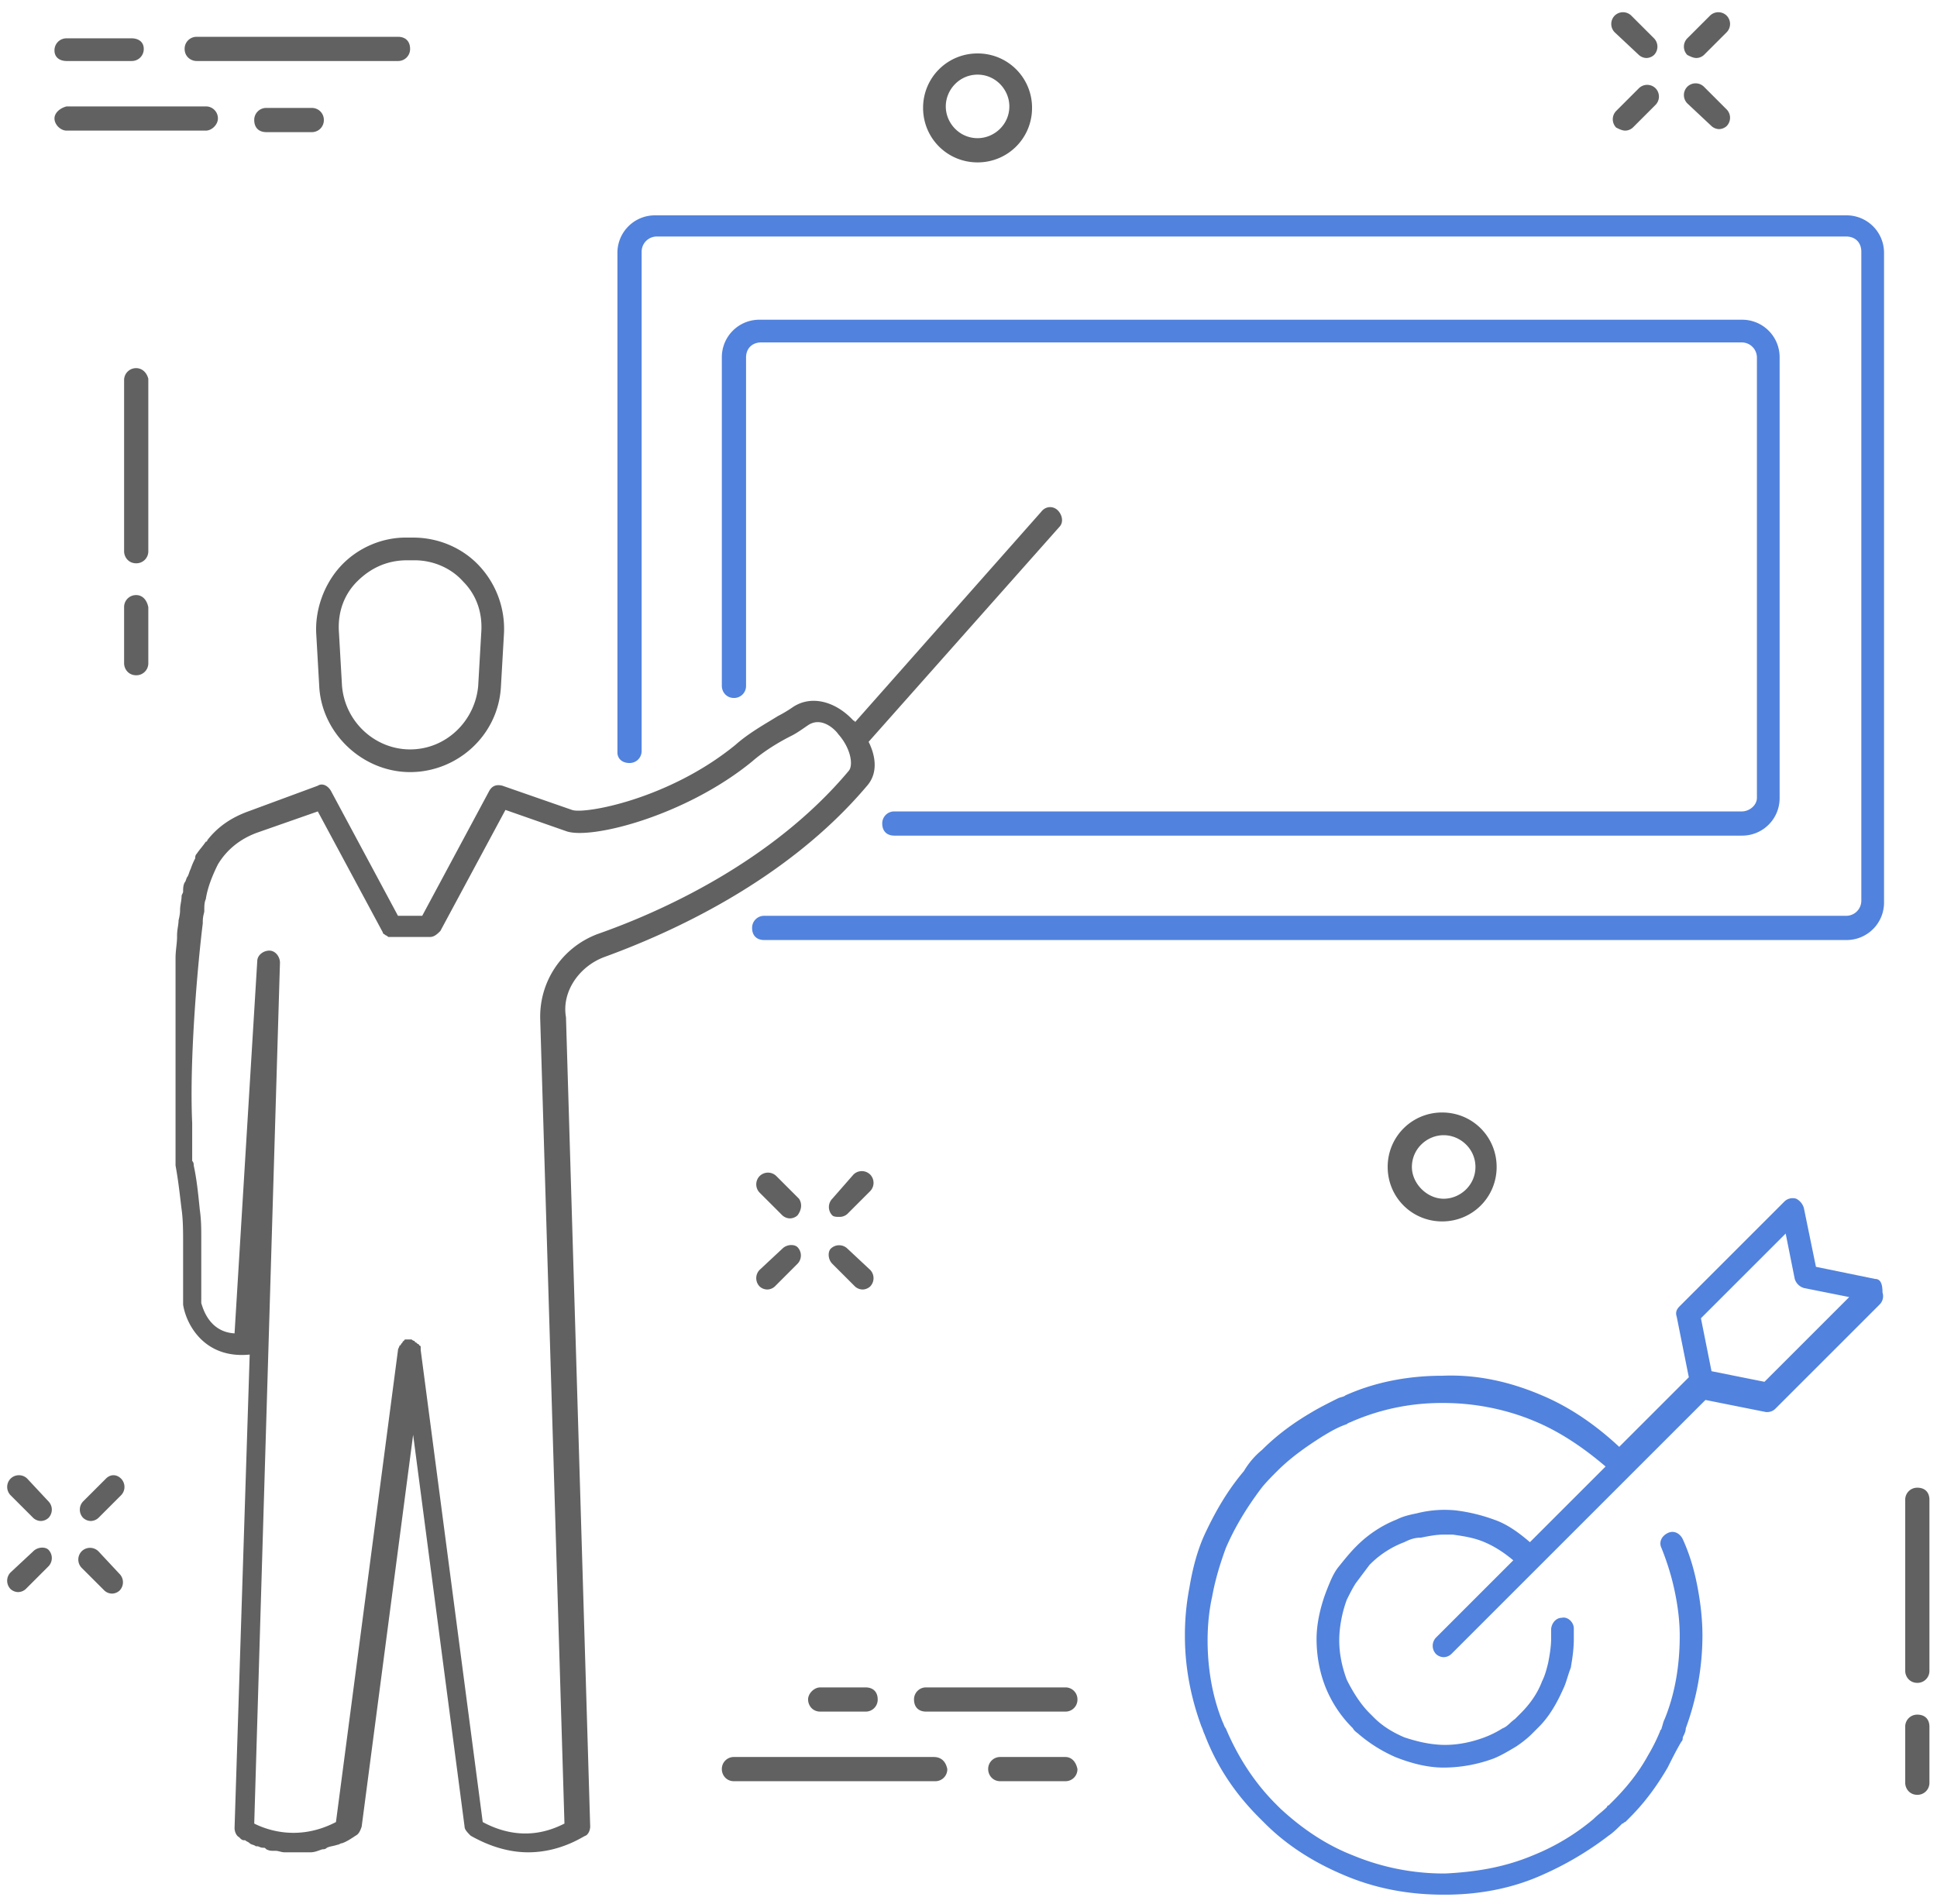 <svg width="120" height="118" fill="none" xmlns="http://www.w3.org/2000/svg"><path d="M12.188 3.781h12.468a.74.74 0 0 0 .75-.75c0-.469-.281-.75-.75-.75H12.188a.74.74 0 0 0-.75.75c0 .469.374.75.75.75zm-8.063 0h4.031a.74.74 0 0 0 .75-.75c0-.469-.375-.656-.75-.656H4.125a.74.74 0 0 0-.75.75c0 .469.375.656.75.656zM13.5 7.344a.74.74 0 0 0-.75-.75H4.125c-.375.093-.75.375-.75.75s.375.75.75.75h8.625c.375 0 .75-.375.75-.75zm5.813-.656H16.5a.74.74 0 0 0-.75.75c0 .468.281.75.75.75h2.813a.74.74 0 0 0 .75-.75.74.74 0 0 0-.75-.75zm38.531 102.187H45.469a.74.74 0 0 0-.75.75c0 .375.281.75.75.75h12.468a.74.74 0 0 0 .75-.75c-.093-.469-.374-.75-.843-.75zm8.156 0h-4.031a.74.74 0 0 0-.75.75c0 .375.281.75.75.75H66a.74.74 0 0 0 .75-.75c-.094-.469-.375-.75-.75-.75zm0-4.313h-8.625a.74.74 0 0 0-.75.75c0 .469.281.75.75.75H66a.74.74 0 0 0 .75-.75.74.74 0 0 0-.75-.75zm-15.937.75c0 .375.28.75.75.75h2.812a.74.74 0 0 0 .75-.75c0-.468-.281-.749-.75-.749h-2.813c-.374-.001-.75.375-.75.749zM8.438 22.813a.74.74 0 0 0-.75.75v10.593c0 .375.28.75.75.75a.74.74 0 0 0 .75-.75V23.47c-.094-.375-.376-.657-.75-.657zm0 14.062a.74.74 0 0 0-.75.75v3.469c0 .375.28.75.75.75a.74.74 0 0 0 .75-.75v-3.469c-.094-.469-.376-.75-.75-.75zm110.343 55.313a.74.74 0 0 0-.75.75v10.593c0 .375.281.75.75.75a.74.74 0 0 0 .75-.75V92.937c0-.468-.281-.75-.75-.75zm0 14.062a.74.74 0 0 0-.75.75v3.469c0 .375.281.75.75.75a.74.74 0 0 0 .75-.75V107c0-.469-.281-.75-.75-.75zM49.5 74.281l-1.406-1.406a.736.736 0 0 0-1.032 0 .736.736 0 0 0 0 1.031l1.407 1.406a.717.717 0 0 0 .468.188.716.716 0 0 0 .47-.188c.28-.374.28-.75.093-1.03zm2.063 4.032l1.406 1.406a.717.717 0 0 0 .469.187.716.716 0 0 0 .468-.187.736.736 0 0 0 0-1.031L52.5 77.374a.736.736 0 0 0-1.031 0c-.188.188-.188.656.094.938zm-3.094-.938l-1.407 1.312a.736.736 0 0 0 0 1.032.716.716 0 0 0 .47.187.716.716 0 0 0 .468-.187l1.406-1.407a.736.736 0 0 0 0-1.03c-.187-.188-.656-.188-.937.093zm3.562-1.969a.716.716 0 0 0 .469-.187l1.406-1.406a.736.736 0 0 0 0-1.032.736.736 0 0 0-1.031 0l-1.313 1.5a.736.736 0 0 0 0 1.031c.094.094.282.094.47.094zM1.688 91.625a.736.736 0 0 0-1.032 0 .736.736 0 0 0 0 1.031l1.406 1.406a.716.716 0 0 0 .47.188.716.716 0 0 0 .468-.188.736.736 0 0 0 0-1.03l-1.313-1.407zm4.406 4.5a.736.736 0 0 0-1.032 0 .736.736 0 0 0 0 1.031l1.407 1.406a.716.716 0 0 0 .468.188.716.716 0 0 0 .47-.188.736.736 0 0 0 0-1.03l-1.313-1.407zm-4.031 0L.655 97.437a.736.736 0 0 0 0 1.032.716.716 0 0 0 .469.187.716.716 0 0 0 .469-.187L3 97.062a.736.736 0 0 0 0-1.03c-.188-.188-.656-.188-.938.093zm4.5-4.5l-1.407 1.406a.736.736 0 0 0 0 1.031.716.716 0 0 0 .469.188.716.716 0 0 0 .469-.188L7.5 92.656a.736.736 0 0 0 0-1.031c-.281-.281-.656-.281-.938 0zm94.968-88.219a.716.716 0 0 0 .469.188.718.718 0 0 0 .469-.188.736.736 0 0 0 0-1.031L101.062.969a.735.735 0 0 0-1.031 0 .736.736 0 0 0 0 1.031l1.5 1.406zm4.5 4.407A.716.716 0 0 0 106.5 8a.718.718 0 0 0 .469-.188.736.736 0 0 0 0-1.03l-1.407-1.407a.735.735 0 0 0-1.031 0 .736.736 0 0 0 0 1.031l1.5 1.407zm-5.344.281a.716.716 0 0 0 .469-.188l1.406-1.406a.734.734 0 0 0 0-1.031.735.735 0 0 0-1.031 0l-1.406 1.406a.736.736 0 0 0 0 1.031c.188.094.375.188.562.188zm4.407-4.5a.713.713 0 0 0 .468-.188L106.969 2a.736.736 0 0 0 0-1.031.735.735 0 0 0-1.031 0l-1.407 1.406a.736.736 0 0 0 0 1.031c.188.094.375.188.563.188zM85.969 72.313c0 1.874 1.5 3.374 3.375 3.374s3.375-1.5 3.375-3.374c0-1.876-1.5-3.376-3.375-3.376a3.361 3.361 0 0 0-3.375 3.376zm5.437 0c0 1.124-.937 1.968-1.969 1.968-1.03 0-1.968-.937-1.968-1.969 0-1.124.937-1.968 1.969-1.968 1.03 0 1.968.844 1.968 1.969zm-30.843-62.25c1.874 0 3.374-1.5 3.374-3.376a3.36 3.36 0 0 0-3.374-3.375 3.361 3.361 0 0 0-3.376 3.376c0 1.875 1.5 3.375 3.376 3.375zm0-5.438c1.124 0 1.968.938 1.968 1.969 0 1.125-.937 1.968-1.968 1.968-1.126 0-1.97-.937-1.97-1.968 0-1.032.844-1.969 1.97-1.969z" fill="#616161"/><path d="M116.156 79.25l-3.656-.75-.75-3.656a.96.96 0 0 0-.469-.563.73.73 0 0 0-.75.188l-6.469 6.469c-.187.187-.281.374-.187.656l.75 3.75-4.313 4.312c-1.406-1.312-3-2.437-4.78-3.187-1.97-.844-4.032-1.313-6.188-1.219-2.063 0-4.125.375-6 1.219-.094.094-.281.094-.469.187-.563.281-1.125.563-1.594.844-1.125.656-2.156 1.406-3.094 2.344a4.931 4.931 0 0 0-1.124 1.312c-1.032 1.219-1.782 2.531-2.438 3.938-.469 1.031-.75 2.156-.938 3.281a15.518 15.518 0 0 0-.28 3c0 1.969.374 3.844 1.03 5.625.094.188.094.281.188.469.75 1.969 1.875 3.656 3.375 5.156l.094.094.281.281c1.406 1.406 3.094 2.438 4.875 3.188 1.969.843 4.031 1.218 6.188 1.218h.093c2.063 0 4.125-.375 6-1.218 1.5-.657 2.906-1.5 4.125-2.438.281-.187.563-.469.844-.75.094 0 .094-.094.187-.094l.282-.281c.937-.937 1.687-1.969 2.343-3.094.282-.562.563-1.125.844-1.593.094-.094.094-.188.094-.282.094-.187.187-.375.187-.562a16.683 16.683 0 0 0 1.032-5.719c0-.937-.094-1.875-.282-2.906-.187-1.031-.468-2.063-.937-3.094-.188-.375-.563-.563-.938-.375-.375.188-.562.563-.375.938.375.937.657 1.874.844 2.812.188.938.281 1.781.281 2.625 0 1.781-.281 3.563-.937 5.156-.094.188-.094.282-.188.563 0 .094-.093.094-.093.187a11.222 11.222 0 0 1-.75 1.5c-.563 1.032-1.313 1.969-2.156 2.813l-.282.281s-.094 0-.094.094c-.28.281-.562.469-.843.75a13.783 13.783 0 0 1-3.75 2.25c-1.781.75-3.563 1.031-5.438 1.125h-.094a14.69 14.69 0 0 1-5.624-1.125c-1.688-.656-3.188-1.688-4.5-2.906l-.188-.188-.094-.094c-1.312-1.312-2.344-2.906-3.094-4.687-.093-.094-.093-.188-.187-.375-.656-1.594-.938-3.375-.938-5.063 0-.937.094-1.875.282-2.719.187-1.03.469-1.968.844-3 .562-1.312 1.312-2.53 2.156-3.656.281-.375.656-.75 1.031-1.125.844-.844 1.781-1.5 2.813-2.156.468-.281.937-.563 1.5-.75.093-.094.187-.094.374-.188a13.895 13.895 0 0 1 5.532-1.124h.094c1.874 0 3.843.374 5.624 1.124 1.594.657 3.094 1.688 4.407 2.813l-4.688 4.688c-.656-.563-1.406-1.126-2.25-1.407a10.648 10.648 0 0 0-2.344-.562 6.976 6.976 0 0 0-2.437.187c-.469.094-.844.188-1.219.375a7.333 7.333 0 0 0-2.437 1.594l-.094.094c-.375.375-.75.844-1.125 1.312-.281.375-.469.844-.656 1.313-.375.937-.656 2.062-.656 3.094 0 1.031.187 2.062.562 3a7.496 7.496 0 0 0 1.688 2.531c.093.187.28.281.374.375a9.14 9.14 0 0 0 2.25 1.406c.938.375 1.97.656 3 .656a9 9 0 0 0 3.094-.562c.469-.188.938-.469 1.406-.75.282-.188.657-.469.938-.75l.281-.281.188-.188c.656-.656 1.125-1.5 1.5-2.344.187-.375.281-.843.469-1.312.093-.563.187-1.125.187-1.781v-.657c0-.375-.375-.75-.75-.656-.375 0-.656.375-.656.75v.563c0 .468-.094 1.031-.188 1.5-.094.375-.187.75-.375 1.125-.281.75-.75 1.406-1.312 1.968l-.094.094-.094.094-.187.187c-.281.188-.469.469-.75.563a6.24 6.24 0 0 1-1.125.562c-.75.282-1.594.469-2.438.469-.844 0-1.687-.187-2.531-.469-.656-.281-1.313-.656-1.875-1.218l-.281-.282c-.563-.562-1.031-1.312-1.406-2.062-.282-.75-.47-1.594-.47-2.438 0-.843.188-1.781.47-2.531.187-.375.374-.75.562-1.031l.844-1.125.094-.094A5.96 5.96 0 0 1 87 95.562c.375-.187.656-.28 1.031-.28.469-.094.938-.188 1.406-.188H90c.656.094 1.313.187 1.969.469.656.28 1.219.656 1.781 1.124l-4.781 4.782a.735.735 0 0 0 0 1.031.715.715 0 0 0 .469.188.715.715 0 0 0 .468-.188l15.75-15.75 3.75.75h.094a.718.718 0 0 0 .469-.188l6.468-6.468a.728.728 0 0 0 .188-.75c0-.656-.188-.844-.469-.844zm-6.844 6.375l-3.281-.656-.656-3.281 5.25-5.25.562 2.812a.847.847 0 0 0 .563.563l2.812.562-5.25 5.25zM39 47.281a.74.74 0 0 0 .75-.75V15.594a.94.94 0 0 1 .938-.938h73.687c.563 0 .937.375.937.938v40.218a.939.939 0 0 1-.937.938H47.344a.74.74 0 0 0-.75.75c0 .469.281.75.75.75h67.031a2.32 2.32 0 0 0 2.344-2.344V15.688a2.32 2.32 0 0 0-2.344-2.344H40.594a2.321 2.321 0 0 0-2.344 2.344v30.937c0 .375.281.656.75.656z" fill="#5182DD"/><path d="M107.906 50.281h-52.5a.74.74 0 0 0-.75.75c0 .469.282.75.75.75h52.5a2.32 2.32 0 0 0 2.344-2.343V22.155a2.32 2.32 0 0 0-2.344-2.343H47.062a2.321 2.321 0 0 0-2.343 2.343V42.5c0 .375.281.75.75.75a.74.74 0 0 0 .75-.75V22.156c0-.562.375-.937.937-.937h60.75a.94.94 0 0 1 .938.937v27.282c0 .468-.469.843-.938.843z" fill="#5182DD"/><path d="M37.5 59.281c3.844-1.406 11.156-4.593 16.219-10.593.656-.75.562-1.782.093-2.72l11.813-13.312c.281-.281.188-.75-.094-1.031-.281-.281-.75-.281-1.031.094L52.969 44.75s0-.094-.094-.094c-1.125-1.218-2.625-1.593-3.75-.843a8.24 8.24 0 0 1-.938.562c-.75.469-1.78 1.031-2.624 1.781-4.126 3.375-9.376 4.313-10.126 4.032l-4.312-1.5c-.375-.094-.656 0-.844.374l-4.125 7.688h-1.5l-4.125-7.688c-.187-.374-.562-.562-.843-.374l-4.313 1.593c-1.031.375-1.875.938-2.531 1.782 0 0 0 .093-.094.093-.188.282-.375.469-.563.75-.093.094-.093.188-.093.282a4.4 4.4 0 0 0-.281.656c-.094.187-.094.281-.188.468-.094.094-.094.282-.188.376-.093.187-.093.374-.093.562 0 .094-.094.188-.094.281 0 .282-.094.563-.094.844 0 .094 0 .281-.094.656 0 .282-.093.563-.093.938v.093c0 .376-.094.844-.094 1.313v12.844c.188 1.031.281 1.969.375 2.719.094.656.094 1.406.094 2.156v3.75c.187 1.219 1.312 3.375 4.125 3.094l-.938 29.343c0 .188.094.469.281.563l.094.094s.094.093.188.093h.094c.093.094.187.094.28.188.095.094.282.094.376.187h.094c.093 0 .187.094.374.094.094 0 .094 0 .188.094.188.094.281.094.469.094h.093c.188 0 .375.093.563.093h1.594c.281 0 .468-.093.75-.187.093 0 .187 0 .281-.094.188-.094.375-.094.656-.187.094 0 .188-.094.282-.094.28-.094.562-.281.843-.469.188-.094.282-.281.375-.562l3.188-24.282 3.187 24.282c0 .187.188.375.375.562 1.313.75 2.532 1.031 3.563 1.031 2.062 0 3.468-1.031 3.562-1.031.188-.094.282-.375.282-.562l-1.5-50.157c-.282-1.593.843-3.187 2.437-3.75zm-4.031 3.938l1.5 49.781c-.75.375-2.625 1.219-5.063-.094l-3.843-29.25v-.187s0-.094-.094-.094c0 0 0-.094-.094-.094l-.094-.094s-.093 0-.093-.093c0 0-.094 0-.188-.094h-.375s-.094 0-.094.094c0 0-.093 0-.093.094l-.094.093s0 .094-.094.094c0 .094-.094.188-.094.281l-3.843 29.25c-2.344 1.219-4.313.469-5.063.094l1.594-53.344c0-.375-.282-.75-.657-.75-.375 0-.75.282-.75.657l-1.406 23.062c-1.594-.094-1.969-1.594-2.062-1.875v-4.031c0-.563 0-1.125-.094-1.781-.094-.938-.188-1.876-.375-2.72 0-.093 0-.187-.094-.28v-2.344c-.187-4.125.375-10.125.656-12.375v-.094c0-.375.094-.563.094-.656v-.094c0-.188 0-.469.094-.656.094-.657.375-1.407.75-2.157.563-.937 1.406-1.593 2.438-1.968l3.75-1.313 4.03 7.5c0 .094.095.094.188.188.094 0 .094.093.188.093h2.531c.281 0 .469-.187.656-.374l4.032-7.5 3.75 1.312c1.5.563 7.406-.938 11.53-4.313.75-.656 1.688-1.218 2.438-1.593.375-.188.75-.469 1.032-.657.843-.562 1.687.282 1.874.563.75.844.938 1.875.657 2.25-4.782 5.719-11.813 8.813-15.563 10.125-2.25.844-3.656 3-3.562 5.344z" fill="#616161"/><path d="M21.094 35.094c-1.031 1.125-1.594 2.718-1.5 4.218l.187 3.282c.188 2.906 2.72 5.25 5.625 5.25 2.907 0 5.438-2.25 5.625-5.25l.188-3.282a5.719 5.719 0 0 0-1.5-4.218c-1.031-1.125-2.531-1.782-4.125-1.782h-.469c-1.5 0-3 .657-4.031 1.782zm7.594.937c.843.844 1.218 1.969 1.125 3.188l-.188 3.281c-.187 2.156-1.969 3.938-4.219 3.938-2.156 0-4.03-1.688-4.218-3.938L21 39.219c-.094-1.219.281-2.344 1.125-3.188.844-.843 1.875-1.312 3.094-1.312h.469c1.125 0 2.25.468 3 1.312z" fill="#616161"/></svg>